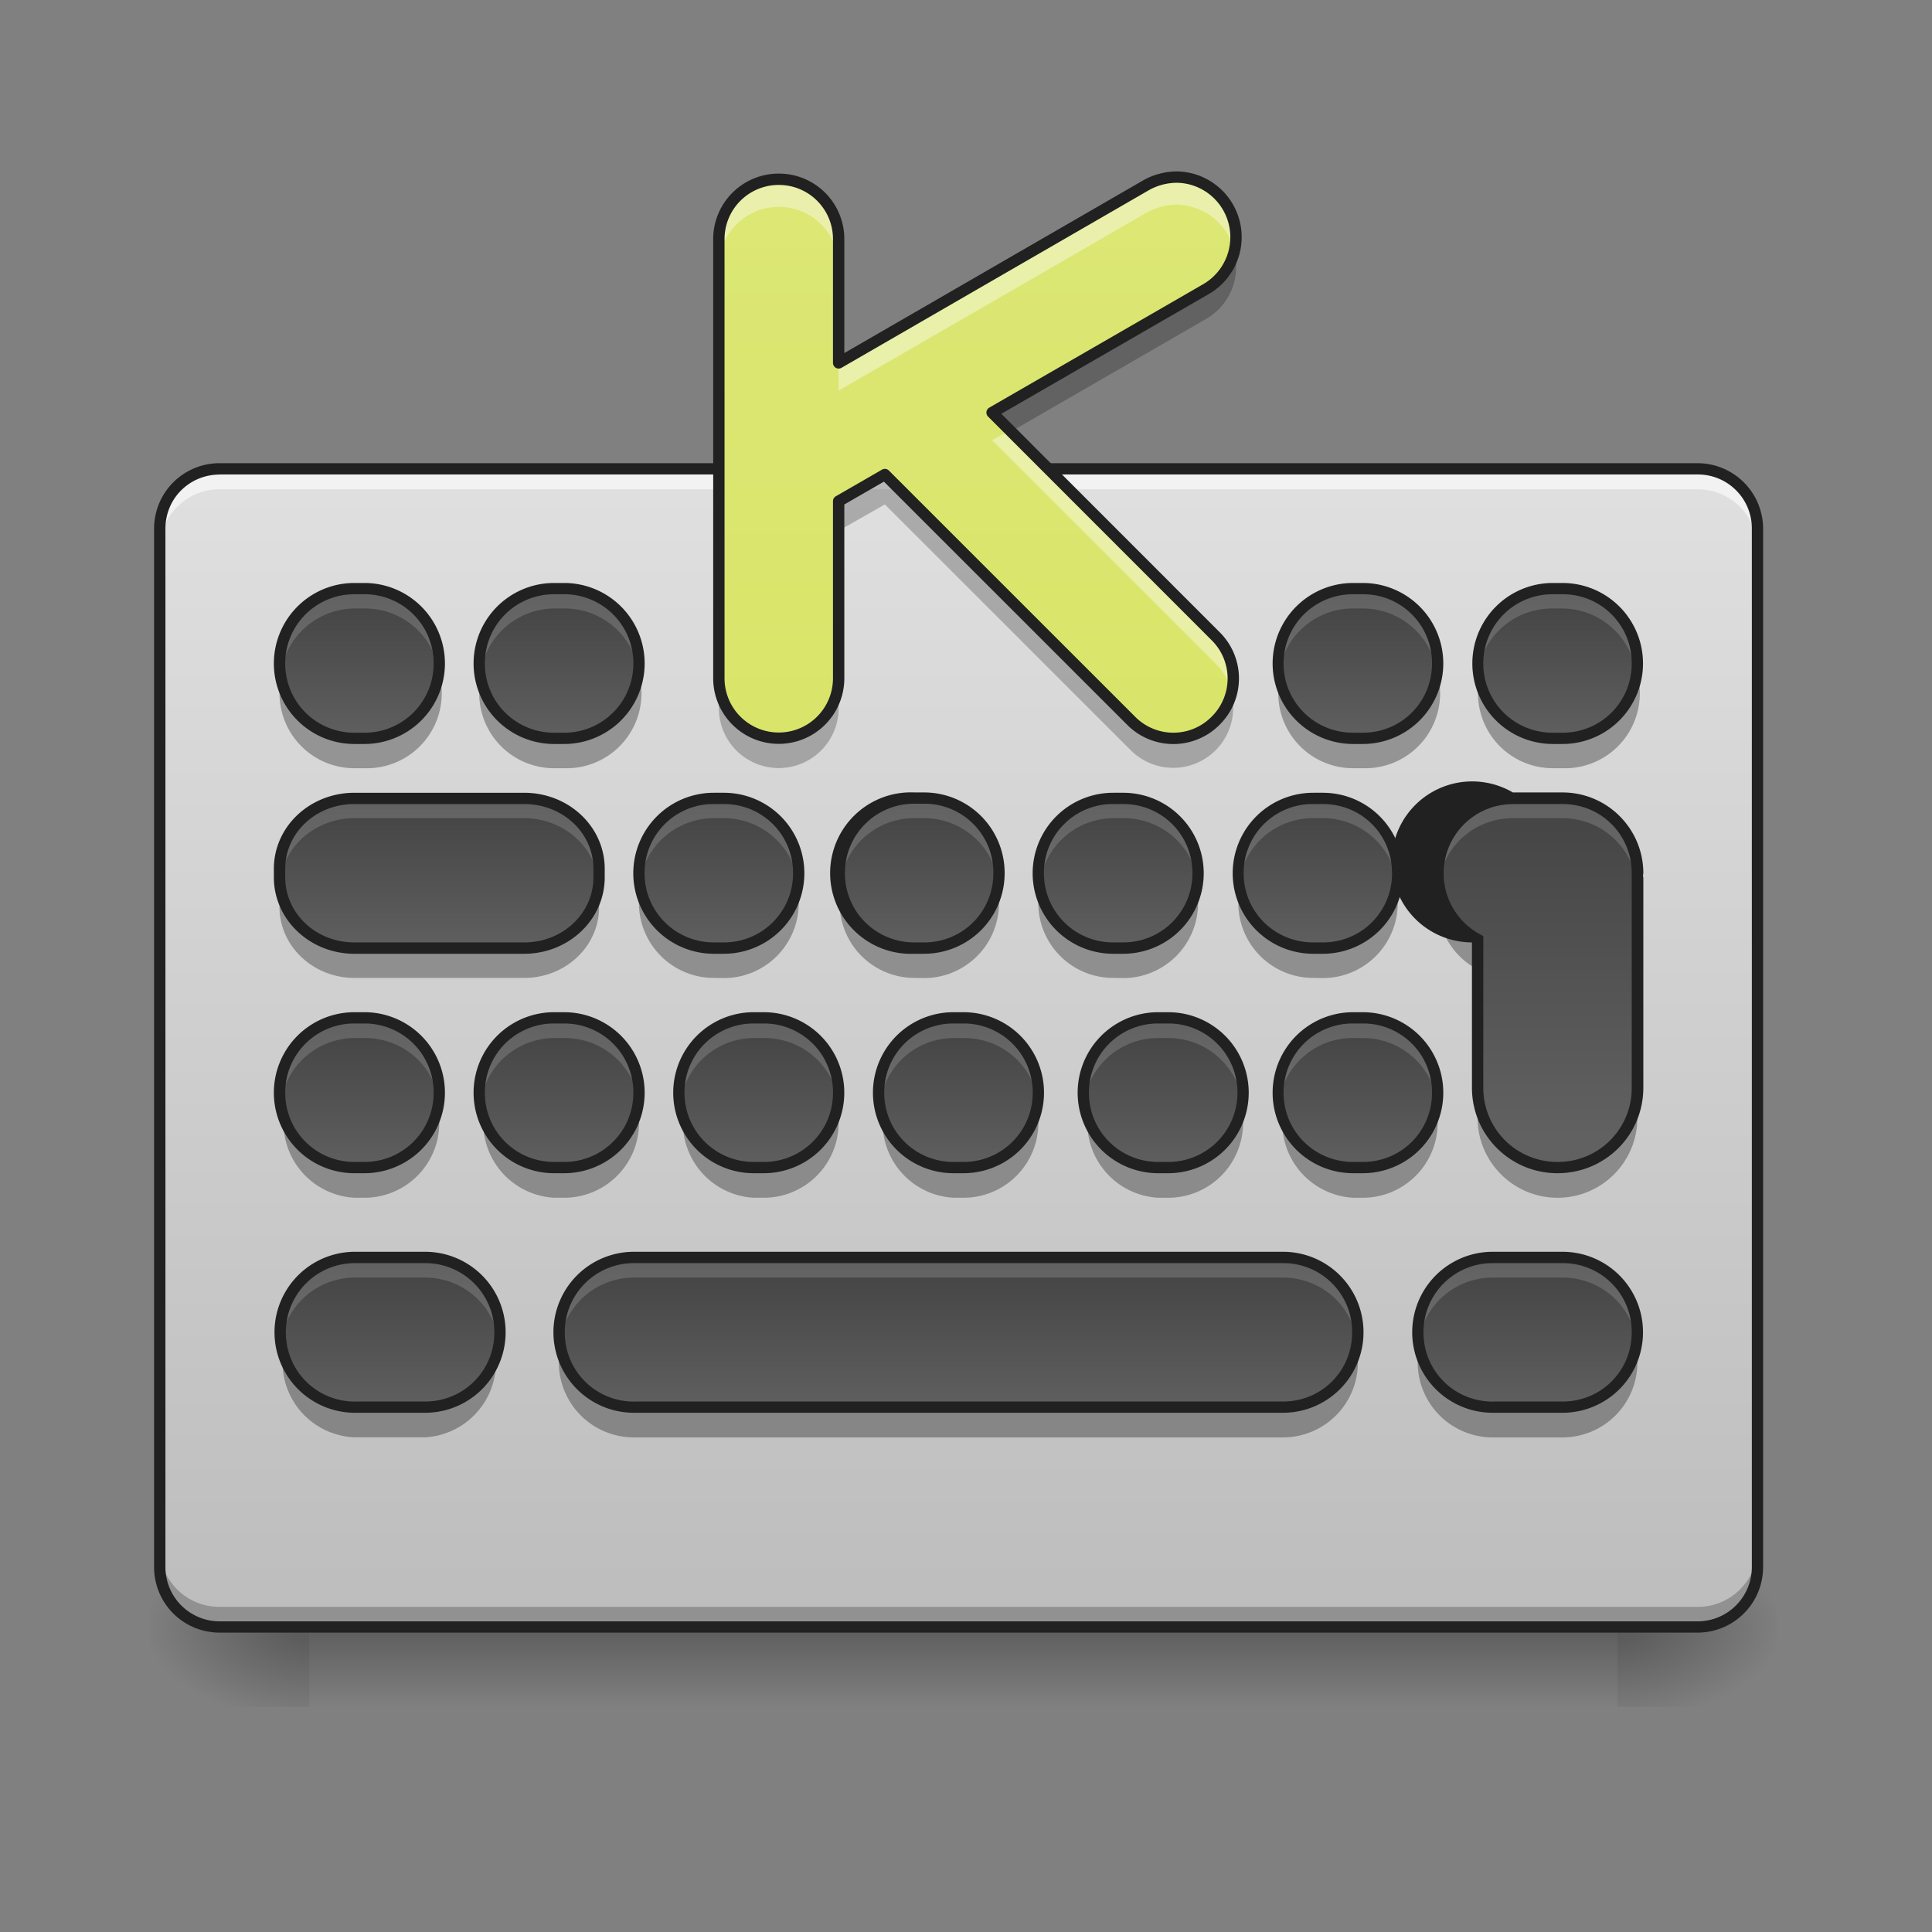 <svg height="32" viewBox="0 0 24 24" width="32" xmlns="http://www.w3.org/2000/svg" xmlns:xlink="http://www.w3.org/1999/xlink"><rect x="0" y="0" width="24" height="24" fill="#808080" stroke="none"/><linearGradient id="a" gradientUnits="userSpaceOnUse" x1="11.908" x2="11.908" y1="20.211" y2="21.204"><stop offset="0" stop-opacity=".275"/><stop offset="1" stop-opacity="0"/></linearGradient><linearGradient id="b"><stop offset="0" stop-opacity=".314"/><stop offset=".222" stop-opacity=".275"/><stop offset="1" stop-opacity="0"/></linearGradient><radialGradient id="c" cx="450.909" cy="189.579" gradientTransform="matrix(0 -.059 -.105 0 39.842 46.882)" gradientUnits="userSpaceOnUse" r="21.167" xlink:href="#b"/><radialGradient id="d" cx="450.909" cy="189.579" gradientTransform="matrix(0 .059 .105 0 -15.903 -6.46)" gradientUnits="userSpaceOnUse" r="21.167" xlink:href="#b"/><radialGradient id="e" cx="450.909" cy="189.579" gradientTransform="matrix(0 -.059 .105 0 -15.903 46.882)" gradientUnits="userSpaceOnUse" r="21.167" xlink:href="#b"/><radialGradient id="f" cx="450.909" cy="189.579" gradientTransform="matrix(0 .059 -.105 0 39.842 -6.46)" gradientUnits="userSpaceOnUse" r="21.167" xlink:href="#b"/><linearGradient id="g" gradientUnits="userSpaceOnUse" x1="13.892" x2="13.892" y1="20.087" y2="5.698"><stop offset="0" stop-color="#bdbdbd"/><stop offset="1" stop-color="#e0e0e0"/></linearGradient><linearGradient id="h"><stop offset="0" stop-color="#616161"/><stop offset="1" stop-color="#424242"/></linearGradient><linearGradient id="i" gradientTransform="matrix(.047 0 0 -.047 -1.488 20.986)" gradientUnits="userSpaceOnUse" x1="285.75" x2="285.75" xlink:href="#h" y1="135.604" y2="177.938"/><linearGradient id="j" gradientTransform="matrix(.047 0 0 -.047 -1.488 23.963)" gradientUnits="userSpaceOnUse" x1="285.75" x2="285.75" xlink:href="#h" y1="135.604" y2="177.938"/><linearGradient id="k" gradientTransform="matrix(.047 0 0 -.047 .496 18.258)" gradientUnits="userSpaceOnUse" x1="285.75" x2="285.75" xlink:href="#h" y1="135.604" y2="177.938"/><linearGradient id="l" gradientTransform="matrix(.047 0 0 -.047 3.473 20.986)" gradientUnits="userSpaceOnUse" x1="285.75" x2="285.75" xlink:href="#h" y1="135.604" y2="177.938"/><linearGradient id="m" gradientTransform="matrix(.047 0 0 -.047 2.977 18.258)" gradientUnits="userSpaceOnUse" x1="285.75" x2="285.75" xlink:href="#h" y1="135.604" y2="177.938"/><linearGradient id="n" gradientTransform="matrix(.047 0 0 -.047 3.473 15.653)" gradientUnits="userSpaceOnUse" x1="285.75" x2="285.75" xlink:href="#h" y1="135.604" y2="177.938"/><linearGradient id="o" gradientTransform="matrix(.047 0 0 -.047 5.954 15.653)" gradientUnits="userSpaceOnUse" x1="285.75" x2="285.75" xlink:href="#h" y1="135.604" y2="177.938"/><linearGradient id="p" gradientTransform="matrix(.047 0 0 -.047 -3.97 20.986)" gradientUnits="userSpaceOnUse" x1="285.75" x2="285.75" xlink:href="#h" y1="135.604" y2="177.938"/><linearGradient id="q" gradientTransform="matrix(.047 0 0 -.047 -4.465 18.258)" gradientUnits="userSpaceOnUse" x1="285.75" x2="285.75" xlink:href="#h" y1="135.604" y2="177.938"/><linearGradient id="r" gradientTransform="matrix(.047 0 0 -.047 -6.45 20.986)" gradientUnits="userSpaceOnUse" x1="285.75" x2="285.75" xlink:href="#h" y1="135.604" y2="177.938"/><linearGradient id="s" gradientTransform="matrix(.047 0 0 -.047 -6.45 15.653)" gradientUnits="userSpaceOnUse" x1="285.75" x2="285.75" xlink:href="#h" y1="135.604" y2="177.938"/><linearGradient id="t" gradientTransform="matrix(.047 0 0 -.047 -9.427 18.258)" gradientUnits="userSpaceOnUse" x1="285.75" x2="285.75" xlink:href="#h" y1="135.604" y2="177.938"/><linearGradient id="u" gradientTransform="matrix(.047 0 0 -.047 -8.93 15.653)" gradientUnits="userSpaceOnUse" x1="285.75" x2="285.75" xlink:href="#h" y1="135.604" y2="177.938"/><linearGradient id="v" gradientTransform="matrix(.047 0 0 -.047 5.21 23.963)" gradientUnits="userSpaceOnUse" x1="285.75" x2="285.75" xlink:href="#h" y1="135.604" y2="177.938"/><linearGradient id="w" gradientTransform="matrix(.047 0 0 -.047 -8.93 20.986)" gradientUnits="userSpaceOnUse" x1="285.75" x2="285.75" xlink:href="#h" y1="135.604" y2="177.938"/><linearGradient id="x" gradientUnits="userSpaceOnUse" x1="19.35" x2="19.35" xlink:href="#h" y1="14.134" y2="9.668"/><linearGradient id="y" gradientTransform="matrix(.047 0 0 -.047 1.054 20.986)" gradientUnits="userSpaceOnUse" x1="285.75" x2="285.75" xlink:href="#h" y1="135.604" y2="177.938"/><linearGradient id="z" gradientTransform="matrix(.047 0 0 -.047 -1.976 18.258)" gradientUnits="userSpaceOnUse" x1="285.75" x2="285.75" xlink:href="#h" y1="135.604" y2="177.938"/><linearGradient id="A" gradientTransform="matrix(.047 0 0 -.047 -8.922 23.963)" gradientUnits="userSpaceOnUse" x1="285.75" x2="285.75" xlink:href="#h" y1="135.604" y2="177.938"/><linearGradient id="B" gradientUnits="userSpaceOnUse" x1="11.904" x2="11.904" y1="20.027" y2="2.171"><stop offset="0" stop-color="#d4e157"/><stop offset="1" stop-color="#dce775"/></linearGradient><path d="m3.844 20.21h16.25v.993h-16.25zm0 0" fill="url(#a)"/><path d="m20.094 20.21h1.984v-.991h-1.984zm0 0" fill="url(#c)"/><path d="m3.844 20.21h-1.985v.993h1.985zm0 0" fill="url(#d)"/><path d="m3.844 20.21h-1.985v-.991h1.985zm0 0" fill="url(#e)"/><path d="m20.094 20.21h1.984v.993h-1.984zm0 0" fill="url(#f)"/><path d="m2.73 5.824h18.356c.41 0 .746.332.746.742v12.899a.746.746 0 0 1 -.746.746h-18.356a.744.744 0 0 1 -.746-.746v-12.899c0-.41.332-.742.746-.742zm0 0" fill="url(#g)"/><path d="m11.844 13.016h.125a.93.93 0 0 1 .93.93.93.93 0 0 1 -.93.933h-.125a.933.933 0 0 1 0-1.863zm-3.969 2.976h8.063a.93.93 0 0 1 .93.934.93.93 0 0 1 -.93.93h-8.064a.932.932 0 0 1 0-1.864zm5.953-5.702h.125a.93.93 0 0 1 0 1.86l-.125-.002a.93.93 0 1 1 0-1.86zm2.981 2.726h.12a.93.93 0 0 1 .93.93.93.93 0 0 1 -.93.933h-.12a.933.933 0 0 1 0-1.863zm-.496-2.726h.12a.93.93 0 0 1 0 1.86l-.12-.002a.93.93 0 0 1 0-1.86zm.496-2.606h.12a.93.93 0 1 1 0 1.859h-.12a.93.93 0 1 1 0-1.86zm2.481 0h.12a.93.93 0 1 1 0 1.859h-.12a.93.93 0 1 1 0-1.86zm-9.927 5.332h.125a.93.93 0 0 1 .93.93.93.93 0 0 1 -.93.933h-.125a.933.933 0 0 1 0-1.863zm-.496-2.726h.125a.93.93 0 0 1 0 1.86l-.125-.002a.93.93 0 1 1 0-1.86zm-1.984 2.726h.125a.93.93 0 0 1 .93.93.93.93 0 0 1 -.93.933h-.125a.933.933 0 0 1 0-1.863zm0-5.332h.125a.93.93 0 1 1 0 1.859h-.125a.93.93 0 1 1 0-1.86zm-2.481 2.606h2.11c.515 0 .93.39.93.878v.102c0 .484-.415.878-.93.878h-2.11c-.511 0-.93-.394-.93-.878v-.102c0-.488.419-.879.93-.879zm0-2.606h.125a.93.93 0 1 1 0 1.859h-.125a.93.93 0 1 1 0-1.86zm14.141 8.308h.867a.93.93 0 0 1 .93.934.93.93 0 0 1 -.93.93h-.867a.932.932 0 0 1 0-1.864zm-14.141-2.976h.125a.93.93 0 0 1 .93.93.93.93 0 0 1 -.93.933h-.125a.933.933 0 0 1 0-1.863zm14.391-2.726a.93.93 0 0 0 -.438 1.753v1.844c0 .547.446.992.993.992.55 0 .992-.445.992-.992v-2.607-.035-.027a.927.927 0 0 0 -.93-.93zm0 0" fill-opacity=".314"/><path d="m2.73 20.219a.744.744 0 0 1 -.746-.746v-.254a.74.74 0 0 0 .746.742h18.356a.74.74 0 0 0 .746-.742v.254a.744.744 0 0 1 -.746.746zm0 0" fill-opacity=".235"/><path d="m11.844 14.504h.125a.93.93 0 1 0 0-1.86h-.125a.93.93 0 1 0 0 1.86zm0 0" fill="url(#i)"/><path d="m7.875 17.48h8.063a.93.93 0 1 0 0-1.86l-8.063.001a.93.93 0 1 0 0 1.86zm0 0" fill="url(#j)"/><path d="m2.73 5.824a.743.743 0 0 0 -.746.742v.258c0-.414.332-.746.746-.746h18.356c.414 0 .746.332.746.746v-.258a.743.743 0 0 0 -.746-.742zm0 0" fill="#fff" fill-opacity=".588"/><path d="m2.73 5.754a.813.813 0 0 0 -.816.812v12.899c0 .453.363.816.816.816h18.356c.45 0 .816-.363.816-.816v-12.899a.815.815 0 0 0 -.816-.812zm0 .14h18.356a.67.67 0 0 1 .676.672v12.899c0 .375-.301.676-.676.676h-18.356a.674.674 0 0 1 -.675-.676v-12.899c0-.375.3-.671.675-.671zm0 0" fill="#212121"/><path d="m13.828 11.777h.125a.93.93 0 1 0 0-1.859h-.125a.93.93 0 1 0 0 1.86zm0 0" fill="url(#k)"/><path d="m16.809 14.504h.12a.93.93 0 1 0 0-1.86h-.12a.93.93 0 0 0 0 1.86zm0 0" fill="url(#l)"/><path d="m16.313 11.777h.12a.93.93 0 1 0 0-1.859h-.12a.93.93 0 1 0 0 1.86zm0 0" fill="url(#m)"/><path d="m16.809 9.172h.12a.93.93 0 1 0 0-1.86h-.12a.93.93 0 1 0 0 1.86zm0 0" fill="url(#n)"/><path d="m19.29 9.172h.12a.93.93 0 1 0 0-1.86h-.12a.93.93 0 1 0 0 1.86zm0 0" fill="url(#o)"/><path d="m9.363 14.504h.125a.93.93 0 1 0 0-1.86h-.125a.93.93 0 1 0 0 1.86zm0 0" fill="url(#p)"/><path d="m8.867 11.777h.125a.93.93 0 1 0 0-1.859h-.125a.93.93 0 1 0 0 1.86zm0 0" fill="url(#q)"/><path d="m6.883 14.504h.125a.93.93 0 1 0 0-1.86h-.125a.93.93 0 1 0 0 1.86zm0 0" fill="url(#r)"/><path d="m6.883 9.172h.125a.93.93 0 1 0 0-1.86h-.125a.93.93 0 1 0 0 1.86zm0 0" fill="url(#s)"/><path d="m4.402 11.777h2.11c.515 0 .93-.394.93-.879v-.105c0-.484-.415-.875-.93-.875h-2.11c-.511 0-.93.39-.93.875v.105c0 .485.419.88.93.88zm0 0" fill="url(#t)"/><path d="m4.402 9.172h.125a.93.93 0 1 0 0-1.86h-.125a.93.93 0 1 0 0 1.86zm0 0" fill="url(#u)"/><path d="m18.543 17.48h.867a.93.93 0 1 0 0-1.86l-.867.001a.93.93 0 1 0 0 1.86zm0 0" fill="url(#v)"/><path d="m4.402 14.504h.125a.93.93 0 1 0 0-1.86h-.125a.93.93 0 1 0 0 1.86zm0 0" fill="url(#w)"/><path d="m18.793 9.914a.934.934 0 0 0 -.934.934c0 .355.203.668.496.82v1.844c0 .55.446.992.993.992.55 0 .992-.441.992-.992v-2.602-.035-.027a.93.93 0 0 0 -.93-.934zm0 0" fill="url(#x)"/><path d="m7.875 15.621a.927.927 0 0 0 -.922 1.055.928.928 0 0 1 .922-.805h8.063c.472 0 .863.348.921.805.008-.04.008-.082.008-.125a.927.927 0 0 0 -.93-.93zm8.438-5.707a.934.934 0 0 0 -.934.934c0 .039.004.082.012.12a.925.925 0 0 1 .921-.804h.122c.472 0 .863.352.921.805.008-.04.008-.082.008-.121a.93.93 0 0 0 -.93-.934zm-11.911 0c-.515 0-.93.395-.93.879v.105c0 .024 0 .047.005.07.039-.448.437-.804.925-.804h2.11c.488 0 .886.356.926.805.003-.024.003-.047.003-.07v-.106c0-.484-.414-.879-.93-.879zm14.141 5.707a.927.927 0 0 0 -.922 1.055.928.928 0 0 1 .922-.805h.867c.477 0 .863.348.922.805.008-.04.008-.082.008-.125a.927.927 0 0 0 -.93-.93zm.25-5.707a.934.934 0 0 0 -.934.934c0 .039.004.082.012.125a.926.926 0 0 1 .922-.809h.617c.516 0 .93.414.93.93v-.184-.035-.027a.93.93 0 0 0 -.93-.934zm1.547 1.18v.062zm-3.531 1.551a.93.93 0 0 0 -.934.93c0 .042.004.085.012.124a.922.922 0 0 1 .922-.804h.12c.473 0 .864.347.923.804.007-.039.007-.082.007-.125a.927.927 0 0 0 -.93-.93zm-4.954 0a.93.93 0 0 0 -.933.93c0 .042.004.085.012.124a.922.922 0 0 1 .921-.804h.122c.472 0 .863.347.921.804.008-.039.008-.082.008-.125a.927.927 0 0 0 -.93-.93zm-2.48 0a.93.93 0 0 0 -.934.93c0 .042.004.085.012.124a.922.922 0 0 1 .922-.804h.121c.473 0 .863.347.922.804.008-.039.008-.082.008-.125a.927.927 0 0 0 -.93-.93zm-2.485 0a.93.93 0 0 0 -.921 1.054.928.928 0 0 1 .922-.804h.125c.472 0 .863.347.921.804.008-.039.008-.082.008-.125a.927.927 0 0 0 -.93-.93zm-2.48 0a.927.927 0 0 0 -.922 1.054.928.928 0 0 1 .922-.804h.125c.473 0 .863.347.922.804.008-.039.008-.082.008-.125a.927.927 0 0 0 -.93-.93zm12.399-5.332a.93.93 0 0 0 -.934.93c0 .042.004.081.012.124a.926.926 0 0 1 .922-.808h.12c.473 0 .864.351.923.808.007-.043.007-.082.007-.125a.927.927 0 0 0 -.93-.93zm-9.919 0a.93.93 0 0 0 -.93.93c0 .042.005.081.009.124a.931.931 0 0 1 .922-.808h.125c.472 0 .863.351.921.808.008-.043.008-.082.008-.125a.927.927 0 0 0 -.93-.93zm-2.48 0a.927.927 0 0 0 -.93.93c0 .042.004.081.008.124a.931.931 0 0 1 .922-.808h.125c.473 0 .863.351.922.808.008-.043.008-.082.008-.125a.927.927 0 0 0 -.93-.93zm14.867 0a.93.93 0 0 0 -.93.93c0 .042.005.081.008.124a.931.931 0 0 1 .922-.808h.125c.473 0 .864.351.922.808.008-.043.008-.082.008-.125a.927.927 0 0 0 -.93-.93zm-5.437 2.601a.934.934 0 0 0 -.934.934c0 .039.004.082.012.12a.925.925 0 0 1 .922-.804h.12c.477 0 .864.352.923.805a.636.636 0 0 0 .012-.121.934.934 0 0 0 -.934-.934zm-4.973 0a.93.93 0 0 0 -.922 1.055.931.931 0 0 1 .922-.805h.125c.473 0 .863.352.922.805a.93.93 0 0 0 -.922-1.055zm0 0" fill="#c7c7c7" fill-opacity=".235"/><path d="m11.844 14.574a1 1 0 1 1 0-2h.125a1 1 0 1 1 0 2zm0-.14h.125c.476 0 .86-.383.86-.86a.857.857 0 0 0 -.86-.86h-.125a.857.857 0 0 0 -.86.86c0 .477.383.86.86.86zm-3.969 3.116a1 1 0 1 1 0-2h8.063a1 1 0 1 1 0 2zm0-.14h8.063c.48 0 .859-.379.859-.86a.854.854 0 0 0 -.86-.859h-8.061a.857.857 0 0 0 -.86.86c0 .48.383.86.86.86zm5.953-5.562a1 1 0 1 1 0-2h.125a1 1 0 1 1 0 2zm0-.141h.125c.477 0 .86-.383.86-.86 0-.48-.383-.859-.86-.859h-.125a.854.854 0 0 0 -.86.86c0 .476.384.859.86.859zm2.981 2.867a1 1 0 1 1 0-2h.12a1 1 0 1 1 0 2zm0-.14h.12c.481 0 .86-.383.86-.86a.854.854 0 0 0 -.86-.86h-.12a.858.858 0 0 0 -.864.86c0 .477.383.86.864.86zm-.496-2.586a1 1 0 0 1 0-2h.12a1 1 0 1 1 0 2zm0-.141h.12c.481 0 .86-.383.86-.86 0-.48-.379-.859-.86-.859h-.12a.855.855 0 0 0 -.864.86c0 .476.383.859.864.859zm.496-2.465a1 1 0 0 1 0-2h.12a1 1 0 1 1 0 2zm0-.14h.12c.481 0 .86-.383.86-.86a.854.854 0 0 0 -.86-.86h-.12a.858.858 0 0 0 -.864.86c0 .477.383.86.864.86zm2.481.14a1 1 0 0 1 0-2h.12a1 1 0 1 1 0 2zm0-.14h.12c.48 0 .86-.383.86-.86a.854.854 0 0 0 -.86-.86h-.12a.858.858 0 0 0 -.864.86c0 .477.383.86.863.86zm-9.927 5.472a1 1 0 1 1 0-2h.125a1 1 0 1 1 0 2zm0-.14h.125c.477 0 .86-.383.86-.86a.857.857 0 0 0 -.86-.86h-.125a.857.857 0 0 0 -.86.86c0 .477.384.86.86.86zm-.496-2.586a1 1 0 1 1 0-2h.125a1 1 0 1 1 0 2zm0-.141h.125c.477 0 .86-.383.86-.86 0-.48-.383-.859-.86-.859h-.125a.854.854 0 0 0 -.86.86c0 .476.384.859.86.859zm-1.984 2.867a1 1 0 1 1 0-2h.125a1 1 0 1 1 0 2zm0-.14h.125c.476 0 .86-.383.86-.86a.857.857 0 0 0 -.86-.86h-.125a.857.857 0 0 0 -.86.86c0 .477.383.86.86.86zm0-5.192a1 1 0 1 1 0-2h.125a1 1 0 1 1 0 2zm0-.14h.125c.476 0 .86-.383.86-.86a.857.857 0 0 0 -.86-.86h-.125a.857.857 0 0 0 -.86.86c0 .477.383.86.86.86zm-2.481 2.746c-.55 0-1-.422-1-.95v-.105c0-.527.45-.945 1-.945h2.11c.55 0 1 .418 1 .945v.105c0 .528-.45.95-1 .95zm0-.141h2.11c.48 0 .86-.363.86-.809v-.105c0-.445-.38-.805-.86-.805h-2.11c-.48 0-.859.36-.859.805v.105c0 .446.379.809.86.809zm0-2.465a1 1 0 1 1 0-2h.125a1 1 0 1 1 0 2zm0-.14h.125c.477 0 .86-.383.86-.86a.857.857 0 0 0 -.86-.86h-.125a.857.857 0 0 0 -.859.86c0 .477.383.86.86.86zm14.141 8.448a1 1 0 1 1 0-2h.867a1 1 0 1 1 0 2zm0-.14h.867c.48 0 .86-.379.86-.86a.854.854 0 0 0 -.86-.859h-.867a.857.857 0 0 0 -.86.86c0 .48.383.86.86.86zm0 0" fill="#212121"/><path d="m18.793 9.844a1 1 0 1 0 -.508 1.863v1.805c0 .59.477 1.062 1.063 1.062.59 0 1.066-.472 1.066-1.062v-2.602c0-.015-.004-.023-.004-.035 0-.008.004-.02.004-.027 0-.555-.45-1.004-1.004-1.004zm0 .144h.617c.48 0 .86.38.86.86v2.664a.916.916 0 0 1 -.922.922.919.919 0 0 1 -.922-.922v-1.883l-.035-.02a.86.86 0 0 1 .402-1.62zm-14.391 4.586a1 1 0 1 1 0-2h.125a1 1 0 1 1 0 2zm0-.14h.125c.477 0 .86-.383.86-.86a.857.857 0 0 0 -.86-.86h-.125a.857.857 0 0 0 -.859.86c0 .477.383.86.86.86zm0 0" fill="#212121"/><path d="m14.387 13.016h.125a.93.93 0 0 1 .93.93.93.93 0 0 1 -.93.933h-.125a.933.933 0 0 1 0-1.863zm0 0" fill-opacity=".314"/><path d="m14.387 14.504h.125a.93.93 0 1 0 0-1.86h-.125a.93.93 0 1 0 0 1.86zm0 0" fill="url(#y)"/><path d="m14.387 12.645a.927.927 0 0 0 -.922 1.054.928.928 0 0 1 .922-.804h.125c.472 0 .863.347.922.804a.927.927 0 0 0 -.922-1.055zm0 0" fill="#c7c7c7" fill-opacity=".235"/><path d="m14.387 14.574a1 1 0 1 1 0-2h.125a1 1 0 1 1 0 2zm0-.14h.125c.476 0 .86-.383.86-.86a.857.857 0 0 0 -.86-.86h-.125a.857.857 0 0 0 -.86.86c0 .477.383.86.86.86zm0 0" fill="#212121"/><path d="m11.36 10.29h.12a.93.93 0 0 1 0 1.86l-.12-.002a.93.93 0 0 1 0-1.86zm0 0" fill-opacity=".314"/><path d="m11.36 11.777h.12a.93.93 0 1 0 0-1.859h-.12a.93.93 0 1 0 0 1.86zm0 0" fill="url(#z)"/><path d="m11.36 9.918a.93.93 0 0 0 -.934.93c0 .039.004.082.011.12a.925.925 0 0 1 .922-.804h.121c.473 0 .864.352.922.805.008-.04.008-.082.008-.121a.927.927 0 0 0 -.93-.93zm0 0" fill="#c7c7c7" fill-opacity=".235"/><path d="m11.36 11.848a1.003 1.003 0 1 1 0-2.004h.12a1 1 0 0 1 1 1.004 1 1 0 0 1 -1 1zm0-.141h.12c.48 0 .86-.383.86-.86a.855.855 0 0 0 -.86-.863h-.12a.859.859 0 0 0 -.864.864c0 .476.383.859.863.859zm0 0" fill="#212121"/><path d="m4.41 15.992h.871a.933.933 0 0 1 0 1.863h-.87a.932.932 0 0 1 0-1.863zm0 0" fill-opacity=".314"/><path d="m4.41 17.48h.871a.93.93 0 1 0 0-1.859h-.87a.93.93 0 1 0 0 1.86zm0 0" fill="url(#A)"/><path d="m4.41 15.621a.927.927 0 0 0 -.922 1.055.928.928 0 0 1 .922-.805h.871c.473 0 .86.348.922.805a.927.927 0 0 0 -.922-1.055zm0 0" fill="#c7c7c7" fill-opacity=".235"/><path d="m4.41 17.55a1 1 0 1 1 0-2h.871a1 1 0 1 1 0 2zm0-.14h.871c.477 0 .86-.379.86-.86a.857.857 0 0 0 -.86-.859h-.87a.857.857 0 0 0 -.86.86c0 .48.383.86.86.86zm0 0" fill="#212121"/><path d="m14.629 2.2a.788.788 0 0 0 -.39.1l-3.821 2.208v-1.54a.742.742 0 0 0 -.742-.741.743.743 0 0 0 -.746.742v5.457a.744.744 0 1 0 1.488 0v-2.2l.574-.331 3.059 3.058a.738.738 0 0 0 1.05 0 .738.738 0 0 0 0-1.05l-2.777-2.778 2.66-1.535a.746.746 0 0 0 -.355-1.39zm0 0" fill="url(#B)"/><path d="m14.602 2.2a.785.785 0 0 0 -.364.1l-3.82 2.208v.344l3.82-2.207a.788.788 0 0 1 .39-.102.755.755 0 0 1 .708.574.744.744 0 0 0 -.707-.918h-.027zm-4.926.027a.743.743 0 0 0 -.746.742v.344c0-.41.332-.743.746-.743.41 0 .742.332.742.743v-.344a.742.742 0 0 0 -.742-.742zm2.867 3.117-.219.125 2.778 2.777a.743.743 0 0 1 .199.352.73.73 0 0 0 -.2-.696zm0 0" fill="#fff" fill-opacity=".392"/><path d="m15.332 3.129a.744.744 0 0 1 -.348.46l-2.66 1.532.239.238 2.421-1.398a.745.745 0 0 0 .348-.832zm-4.34 2.766-.574.328v.37l.574-.327 3.059 3.058a.745.745 0 0 0 1.246-.71.745.745 0 0 1 -1.246.34zm-2.062 2.53v.372a.744.744 0 1 0 1.488 0v-.371c0 .41-.332.742-.742.742a.743.743 0 0 1 -.746-.742zm0 0" fill-opacity=".235"/><path d="m14.629 2.2a.788.788 0 0 0 -.39.1l-3.821 2.208v-1.54a.742.742 0 0 0 -.742-.741.743.743 0 0 0 -.746.742v5.457a.744.744 0 1 0 1.488 0v-2.2l.574-.331 3.059 3.058a.738.738 0 0 0 1.05 0 .738.738 0 0 0 0-1.05l-2.777-2.778 2.66-1.535a.746.746 0 0 0 -.355-1.39zm0 0" fill="none" stroke="#212121" stroke-linecap="round" stroke-linejoin="round" stroke-width=".141"/></svg>